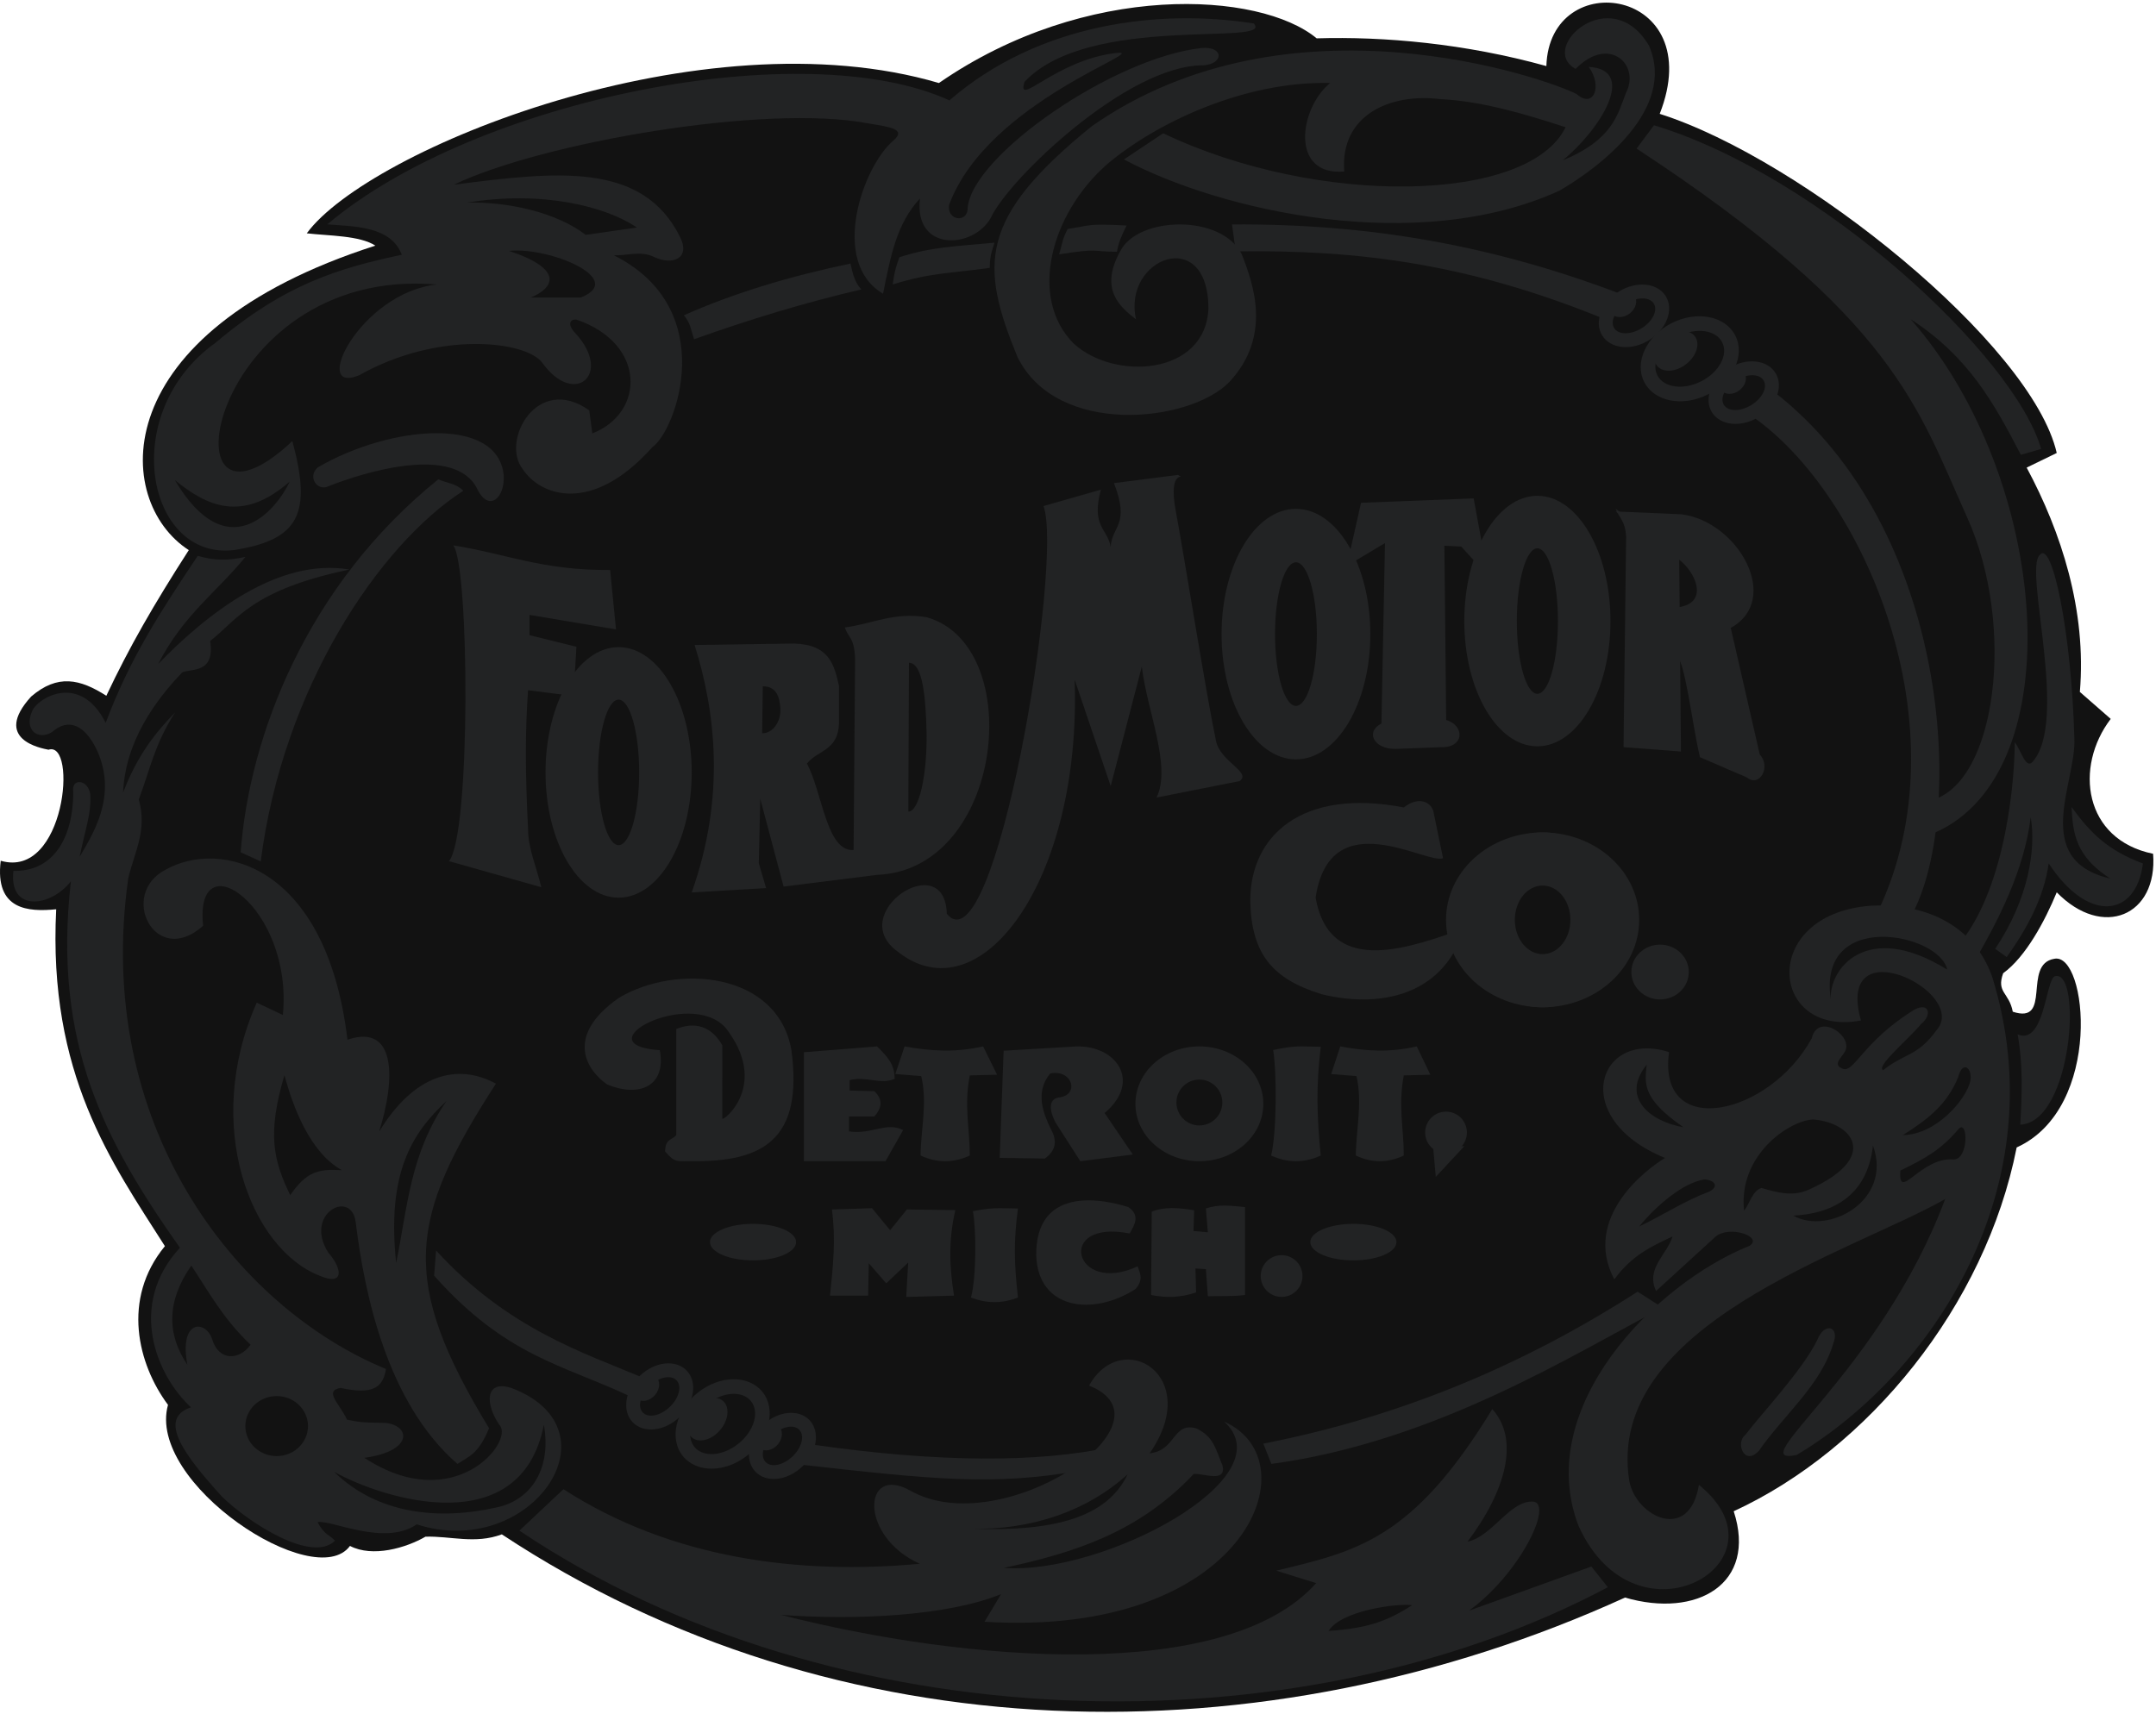 <svg width="826" height="657" xmlns="http://www.w3.org/2000/svg" xmlns:xlink="http://www.w3.org/1999/xlink" overflow="hidden"><defs><clipPath id="clip0"><path d="M238 14 1064 14 1064 671 238 671Z" fill-rule="evenodd" clip-rule="evenodd"/></clipPath></defs><g xmlns="http://www.w3.org/2000/svg" clip-path="url(#clip0)" transform="translate(-238 -14)" fill="#121212"><path d="M742.435 28.692C720.695 10.646 654.199 6.735 597.714 45.816 506.974 19.079 379.135 71.257 355.528 103.412 363.896 104.397 375.798 104.204 381.81 108.133 277.698 141.529 281.352 206.139 310.329 224.812 296.854 245.775 287.501 262.026 278.737 280.633 268.667 274.187 260.078 272.204 249.909 280.95 235.028 297.352 253.715 300.738 256.586 301.309 267.757 297.627 263.027 351.071 238.276 343.856 235.939 362.814 248.912 363.514 259.53 362.448 256.335 425.702 280.818 459.509 301.178 491.549 284.496 511.823 290.78 536.809 302.365 552.371 294 582.364 358.657 624.724 372.08 606.426 380.741 610.938 393.525 607.205 401.008 602.883 410.759 602.587 419.922 605.825 430.262 601.995 558.389 686.628 721.849 689.4 860.575 626.213 887.999 634.229 911.301 621.043 902.214 593.134 953.661 569.435 998.631 514.523 1010.62 453.722 1043.89 438.652 1037.7 378.823 1025.04 381.42 1012.67 383.471 1024.44 406.723 1009.13 401.707 1007.71 394.238 1002.75 394.425 1005.45 386.956 1014.06 380.744 1021.49 366.876 1025.97 355.952 1043.58 373.997 1064.72 364.952 1062.89 341.183 1036.27 335.732 1032.63 307.902 1046.65 289.494L1034.83 279.156C1037.46 247.949 1027.72 217.92 1014.45 193.192L1025.97 187.592C1016.49 146.038 928.69 75.038 873.866 57.63 892.762 9.321 831.569 0.469 830.442 39.32 799.34 30.673 768.238 27.916 742.435 28.692Z" fill-rule="evenodd"/><path d="M888.875 583.024C925.135 612.254 864.876 647.618 842.776 598.772 825.344 553.499 871.884 505.996 908.322 491.396 913.54 487.973 900.801 483.434 895.357 487.817L872.467 508.735C868.402 500.089 876.683 494.79 878.791 487.817 870.787 491.632 863.344 494.89 856.462 504.281 843.865 480.406 869.427 461.55 875.91 457.752 838.633 442.558 850.178 408.404 877.434 417.191 872.833 451.132 915.93 441.573 932.092 411.938 934.328 402.297 946.899 410.077 945.207 416.051 944.677 418.498 939.622 421.694 943.616 423.392 948.182 425.987 951.239 413.344 971.388 400.951 977.124 397.853 978.336 402.998 974.018 406.394 969.166 412.299 956.523 422.699 959.462 424.108 967.866 417.427 972.499 418.989 979.897 408.81 992.787 394.322 940.829 368.843 950.954 405.063 915.915 411.646 911.792 364.523 954.421 361.114 974.551 359.94 993.927 367.758 1001.24 388.316 1026.04 468.385 978.445 540.461 926.329 571.57 904.578 576.1 958.232 540.163 983.232 473.5 947.672 493.794 852.541 521.581 862.224 581.592 864.824 595.309 885.269 605.278 888.875 583.024Z" fill-rule="evenodd" fill="#222324"/><path d="M453.87 584.686 437 600.562C558.076 681.881 735.033 685.409 854 622.259L847.674 614.321 800.755 631.255C820.085 617.32 833.088 590.684 825.532 589.449 816.57 588.743 809.717 602.855 800.228 604.796 814.989 585.215 820.26 565.636 809.717 553.993 779.14 604.266 757.526 608.5 726.949 615.909L742.238 620.671C708.147 659.126 608.158 651.011 537.164 632.843 565.281 634.959 600.777 633.372 621.513 624.905L615.187 635.489C715.351 641.663 741.183 573.75 706.917 558.756 731.167 580.276 660.524 617.673 622.568 614.85 649.805 609.029 674.407 601.091 695.319 578.865 699.185 578.512 707.795 582.393 706.389 575.69 703.578 568.811 702.875 564.577 696.373 561.402 687.235 558.756 688.641 569.869 678.449 570.927 699.185 541.116 667.729 522.418 655.253 544.997 690.398 558.932 621.689 605.148 586.719 585.215 568.444 574.984 567.038 602.855 590.41 613.263 544.896 617.496 495.693 611.675 453.87 584.686Z" fill-rule="evenodd" fill="#222324"/><path d="M315.823 368.769C312.312 335.449 350.406 361.579 346.369 402.965L336.362 398.23C315.472 445.229 334.08 492.753 360.588 502.924 369.541 506.782 369.541 500.644 363.748 493.981 354.268 479.074 372.701 469.429 374.281 482.406 377.617 509.588 386.219 551.501 413.254 575 417.818 572.019 421.329 571.142 425.367 561.321 390.959 504.678 394.47 481.179 428 429.27 413.078 421.203 396.576 425.763 383.234 447.684 389.379 428.393 390.256 405.946 371.121 412.435 363.046 345.094 322.318 335.624 301.603 347.198 283.17 356.493 297.39 385.253 315.823 368.769Z" fill-rule="evenodd" fill="#222324"/><path d="M313.764 227C319.849 228.811 325.1 228.95 332.021 227.418 320.876 241.1 308.478 249.35 298.586 268.464 317.168 249.292 344.519 227.611 371.871 232.259 334.041 240.127 328.783 251.756 318.514 259.625 320.385 271.988 311.817 270.142 307.842 271.639 289.844 290.334 285.626 306.522 285.165 317.695 290.555 303.699 297.198 295.136 305.093 286.991 297.111 299.369 295.392 309.24 291.168 320.365 294.428 332.048 289.753 339.971 287.166 350.401 273.719 444.485 327.919 514.75 385.877 538.628 384.673 546.059 380.545 548.476 368.484 545.877 361.783 547.005 368.445 552.312 370.931 558.037 375.942 559.012 376.36 559.151 385.964 559.291 395.429 560.544 396.125 570.156 377.612 572.663 411.993 595.23 435.099 566.395 429.392 560.126 423.824 552.186 423.685 542.575 433.985 545.918 476.161 561.937 441.084 612.224 397.656 598.155 385.268 606.722 364.876 596.274 359.656 597.319 362.44 602.473 364.389 602.194 366.338 604.423 357.585 613.164 333.455 597.689 323.008 587.498 309.182 572.203 297.861 557.743 311.177 553.312 298.068 541.284 286.629 514.212 306.926 492.155 278.527 451.895 258.062 414.144 265.157 351.736 257.402 361.684 241.297 363.692 243.147 347.731 256.635 348.112 265.947 337.628 266.073 317.532 265.18 311.96 271.803 312.657 272.58 318.368 273.027 325.679 270.968 330.483 268.491 342.391 273.193 334.144 283.323 319.21 275.08 301.351 270.496 291.824 264.242 288.984 257.988 294.502 252.674 297.905 246.942 293.786 250.396 286.324 252.385 281.613 268.573 271.469 278.496 290.996 287.746 266.321 299.502 248.332 313.764 227Z" fill-rule="evenodd" fill="#222324"/><path d="M683.633 65.076 668.602 75.099C705.729 94.888 781.01 111.979 835.48 87.05 850.767 78.183 880.314 55.824 869.78 31.538 855.135 6.738 827.001 32.437 841.646 40.404 854.492 27.297 866.568 38.862 860.916 49.656 857.833 57.366 856.291 67.389 836.636 75.485 850.767 64.048 865.669 40.661 846.656 39.633 852.052 46.958 848.583 55.824 842.031 50.042 830.598 44.131 732.065 9.308 656.269 62.378 612.848 97.587 613.362 115.448 627.75 150.657 642.781 181.626 694.039 175.971 709.069 160.295 725.127 142.947 718.447 123.287 713.694 111.336 705.857 96.045 674.512 96.944 667.446 109.794 658.839 124.957 667.189 131.639 673.227 136.394 667.96 112.878 700.847 100.157 700.976 132.153 699.948 157.853 665.005 160.038 649.332 145.646 631.989 128.17 640.468 96.045 662.05 77.027 680.164 61.607 714.079 45.031 747.609 45.801 735.661 55.568 732.193 81.524 753.004 79.725 751.334 58.138 770.476 49.656 789.617 51.969 805.29 52.74 821.348 57.366 837.792 62.763 823.661 91.933 742.856 93.346 683.633 65.076Z" fill-rule="evenodd" fill="#222324"/><path d="M350.013 183.027C357.557 210.936 352.594 220.864 327.619 224.799 294.242 228.792 282.879 172.348 320.547 145.373 347.281 122.814 367.663 116.793 391.926 111.629 387.792 100.529 373.353 100.796 363.387 99.977 420.611 51.667 546.277 27.07 601.742 52.47 636.105 22.667 682.475 17.338 718.339 22.998 726.593 31.948 655.297 18.922 630.53 45.355 627.207 55.655 642.395 36.985 665.589 34.299 680.299 32.695 616.461 52.569 601.653 92.422 600.508 98.558 608.87 99.7 608.725 93.599 610.567 73.453 664.691 36.075 698.302 32.411 707.004 31.625 706.95 38.581 698.891 39.044 669.889 38.926 624.376 82.762 617.637 97.379 611.078 109.427 588.009 110.736 590.456 90.069 581.489 99.73 579.276 111.889 576.312 126.546 555.674 114.427 568.556 77.583 580.438 67.712 585.3 63.414 578.654 62.613 570.758 61.312 531.311 53.649 445.335 68.712 411.892 84.774 451.275 79.704 484.154 75.883 498.522 104.777 502.687 113.071 495.595 115.87 488.504 112.426 483.396 109.982 478.289 112.033 473.181 111.837 514.114 132.356 497.012 179.097 487.914 185.38 464.444 211.655 444.726 203.715 438.267 193.778 429.751 183.025 443.75 157.038 463.752 171.26L464.931 180.085C484.98 172.315 485.767 145.815 459.037 136.548 457.157 136.053 454.611 137.663 458.401 141.654 472.947 157.383 458.03 170.177 445.75 153.004 439.582 144.678 406.147 140.598 375.714 157.745 356.678 165.814 375.916 126.184 405.409 123.016 316.9 115.548 298.935 230.952 350.013 183.027Z" fill-rule="evenodd" fill="#222324"/><path d="M1019.44 226.708C1024.24 220.438 1031.65 256.807 1032.72 296.884 1033.59 313.712 1015.8 343.516 1046.52 350.703 1033.36 342.299 1032.13 333.524 1031.65 323.266 1039.03 333.443 1045.66 339.913 1059 344.899 1056.41 365.406 1038.16 368.116 1022.89 344.871 1021.01 358.323 1014.28 370.293 1006.8 380.779L1002.4 377.613C1015.26 358.328 1018.06 339.414 1016 327.173 1013.52 347.191 1003.96 366.466 992.901 385L986 378.668C1004.78 359.721 1009.76 318.527 1009.89 298.467 1012.08 301.048 1013.91 308.449 1016.47 306.21 1030.89 290.833 1013.23 232.445 1019.44 226.708Z" fill-rule="evenodd" fill="#222324"/><path d="M865 70.94 871.667 62C936.111 81.557 1010 150.843 1020 186.045L1012.22 188.28C1002.04 168.724 992.407 150.843 970 136.316 1023.7 197.407 1031.85 309.905 979.444 333L977.778 320.707C1002.87 314.281 1010.46 253.935 991.667 212.307 972.87 170.679 964.167 135.943 865 70.94Z" fill-rule="evenodd" fill="#222324"/><path d="M1011 410.405C1013.09 422.188 1012.67 433.218 1012 445 1032.05 443.997 1035.8 385.337 1025.28 388.094 1021.69 389.348 1021.36 414.667 1011 410.405Z" fill-rule="evenodd" fill="#222324"/><path d="M906.614 563.938C902.809 566.779 906.21 576.037 911.847 569.991 921.341 556.316 935.556 544.863 940.329 528.967 943.008 522.324 936.99 520.372 934.202 527.552 928.567 539.105 912.745 555.841 906.614 563.938Z" fill-rule="evenodd" fill="#222324"/><path d="M939.421 397C938.579 385.574 952.94 366.28 984 385.57 981.103 371.611 934.092 362.221 939.421 397Z" fill-rule="evenodd"/><path d="M966.066 462.573C975.983 457.761 981.705 454.486 988.414 446.596 991.972 442.814 992.323 458.265 986.505 458.329 973.852 457.18 965.147 475.007 966.066 462.573Z" fill-rule="evenodd"/><path d="M866 484C872.886 475.696 882.704 467.392 890.811 466 894.171 465.979 897.043 468.262 893.074 470.545 883.154 474.262 875.432 479.515 866 484Z" fill-rule="evenodd"/><path d="M868.894 422C858.81 434.485 870.028 443.731 883 446 867.021 435.01 868.083 429.252 868.894 422Z" fill-rule="evenodd"/><path d="M967 449C976.415 443.045 983.968 437.343 988.233 426.704 989.931 420.1 993.862 423.37 992.83 428.412 991.275 435.148 980.038 448.789 967 449Z" fill-rule="evenodd"/><path d="M925 479.843C938.551 479.226 953.325 473.363 955.566 453 963.208 474.083 938.449 487.453 925 479.843Z" fill-rule="evenodd"/><path d="M906.191 478C903.857 456.646 923.488 443.417 932.613 443 947.681 444.146 958.611 457.479 931.021 469.875 925.292 472.479 919.88 471.333 912.876 469.25 909.375 470.292 908.42 475.083 906.191 478Z" fill-rule="evenodd"/><path d="M409 436C395.652 448.358 386.149 463.833 389.779 498 394.157 476.606 395.012 456.459 409 436Z" fill-rule="evenodd"/><path d="M369 462.43C359.881 461.915 355.478 462.944 349.189 472 342.585 458.416 340.384 448.228 346.987 426 350.132 437.937 356.736 455.741 369 462.43Z" fill-rule="evenodd"/><path d="M441.427 128C451.539 123.671 452.662 116.637 433 110.144 448.355 108.521 478.317 120.966 460.527 128L441.427 128Z" fill-rule="evenodd"/><path d="M305 198C317.408 208.105 330.951 214.352 349 198.551 343.359 210.494 324.743 231.255 305 198Z" fill-rule="evenodd"/><path d="M417 91.642C432.69 91.268 451.181 95.387 462.388 104L482 101.192C469.859 92.953 445.391 86.962 417 91.642Z" fill-rule="evenodd"/><path d="M311.296 499C301.836 512.519 301.836 525.308 309.783 537 306.503 519.461 316.846 519.827 319.243 527.135 321.891 535.904 329.838 535.173 334 529.327 323.405 519.218 318.486 509.84 311.296 499Z" fill-rule="evenodd"/><path d="M366 578.028C384.939 588.574 437.519 605.008 446.366 560 449.356 576.801 441.506 588.82 428.424 591.64 406.121 596.668 382.696 594.338 366 578.028Z" fill-rule="evenodd"/><path d="M332 560.5C332 554.149 337.373 549 344 549 350.627 549 356 554.149 356 560.5 356 566.851 350.627 572 344 572 337.373 572 332 566.851 332 560.5Z" fill-rule="evenodd"/><path d="M610 599.847C633.141 600.366 654.398 593.106 670 579 661.937 595.906 640.995 600.988 610 599.847Z" fill-rule="evenodd"/><path d="M747 639C751.867 631.125 773.511 628.333 779 629.131 769.162 635.511 761.498 638.003 747 639Z" fill-rule="evenodd"/><path d="M359.801 193.077C355.513 196.715 359.667 202.604 364.07 200.242 377.352 194.988 412.691 184.001 420.992 201.675 425.306 210.266 431.605 204.854 430.953 195.943 428.581 173.492 387.788 176.836 359.801 193.077Z" fill-rule="evenodd" fill="#222324"/><path d="M505.228 547.763C513.646 540.967 524.781 540.797 530.098 547.384 535.416 553.97 532.902 564.819 524.484 571.615 516.066 578.412 504.931 578.581 499.614 571.995 494.296 565.408 496.81 554.559 505.228 547.763ZM508.777 552.16C502.787 556.995 500.653 564.287 504.01 568.445 507.367 572.604 514.945 572.055 520.935 567.219 526.925 562.383 529.059 555.092 525.702 550.933 522.345 546.775 514.767 547.324 508.777 552.16Z" fill-rule="evenodd" fill="#222324"/><path d="M483.167 541.196C488.889 535.739 496.916 534.869 501.097 539.253 505.277 543.636 504.028 551.614 498.306 557.07 492.584 562.527 484.556 563.397 480.375 559.013 476.195 554.63 477.445 546.652 483.167 541.196ZM486.883 545.092C483.313 548.497 482.144 553.066 484.272 555.297 486.4 557.529 491.02 556.578 494.59 553.174 498.16 549.769 499.328 545.2 497.2 542.969 495.072 540.737 490.453 541.688 486.883 545.092Z" fill-rule="evenodd" fill="#222324"/><path d="M482.095 550.001C480.273 548.458 480.397 545.316 482.372 542.982 484.348 540.649 487.427 540.008 489.249 541.551 491.072 543.094 490.948 546.237 488.973 548.57 486.997 550.903 483.918 551.544 482.095 550.001Z" fill-rule="evenodd" fill="#222324"/><path d="M503.075 564.86C500.366 562.567 500.83 557.567 504.11 553.693 507.39 549.819 512.245 548.537 514.953 550.829 517.661 553.122 517.198 558.122 513.917 561.996 510.637 565.87 505.783 567.152 503.075 564.86Z" fill-rule="evenodd" fill="#222324"/><path d="M530.196 560.159C535.918 554.703 543.945 553.833 548.126 558.216 552.306 562.6 551.057 570.578 545.335 576.034 539.613 581.491 531.585 582.361 527.404 577.977 523.224 573.594 524.474 565.616 530.196 560.159ZM533.912 564.056C530.342 567.461 529.173 572.03 531.301 574.261 533.429 576.493 538.049 575.542 541.619 572.138 545.189 568.733 546.357 564.164 544.229 561.932 542.101 559.701 537.482 560.652 533.912 564.056Z" fill-rule="evenodd" fill="#222324"/><path d="M529.124 568.965C527.302 567.422 527.426 564.28 529.401 561.946 531.377 559.613 534.456 558.972 536.278 560.515 538.101 562.058 537.977 565.201 536.001 567.534 534.026 569.867 530.947 570.508 529.124 568.965Z" fill-rule="evenodd" fill="#222324"/><path d="M878.427 137.831C888.07 132.925 898.999 135.066 902.837 142.611 906.675 150.156 901.969 160.249 892.325 165.154 882.682 170.059 871.753 167.919 867.916 160.374 864.078 152.829 868.784 142.736 878.427 137.831ZM880.989 142.867C874.127 146.357 870.529 153.048 872.952 157.812 875.375 162.576 882.902 163.608 889.764 160.118 896.625 156.628 900.224 149.936 897.801 145.173 895.378 140.409 887.851 139.377 880.989 142.867Z" fill-rule="evenodd" fill="#222324"/><path d="M858.242 125.698C864.97 121.545 873.004 122.357 876.186 127.512 879.368 132.666 876.493 140.212 869.765 144.365 863.036 148.518 855.003 147.706 851.821 142.552 848.639 137.397 851.514 129.852 858.242 125.698ZM861.07 130.28C856.873 132.872 854.783 137.099 856.403 139.724 858.022 142.348 862.738 142.374 866.936 139.783 871.134 137.192 873.224 132.964 871.604 130.34 869.984 127.716 865.268 127.689 861.07 130.28Z" fill-rule="evenodd" fill="#222324"/><path d="M855.37 134.091C853.907 132.204 854.679 129.156 857.095 127.282 859.511 125.408 862.656 125.419 864.119 127.306 865.583 129.193 864.81 132.242 862.394 134.116 859.979 135.989 856.834 135.978 855.37 134.091Z" fill-rule="evenodd" fill="#222324"/><path d="M872.779 154.11C870.605 151.306 872.094 146.511 876.105 143.4 880.117 140.289 885.131 140.041 887.306 142.845 889.481 145.649 887.992 150.444 883.98 153.555 879.969 156.666 874.954 156.914 872.779 154.11Z" fill-rule="evenodd" fill="#222324"/><path d="M900.286 155.13C907.014 150.976 915.048 151.788 918.23 156.943 921.411 162.097 918.537 169.643 911.808 173.796 905.08 177.949 897.046 177.138 893.864 171.983 890.683 166.828 893.557 159.283 900.286 155.13ZM903.114 159.711C898.916 162.303 896.826 166.531 898.446 169.155 900.066 171.779 904.782 171.805 908.98 169.214 913.178 166.623 915.268 162.395 913.648 159.771 912.028 157.147 907.312 157.12 903.114 159.711Z" fill-rule="evenodd" fill="#222324"/><path d="M897.414 163.522C895.95 161.635 896.723 158.587 899.139 156.713 901.555 154.839 904.7 154.85 906.163 156.737 907.626 158.624 906.854 161.673 904.438 163.547 902.022 165.42 898.877 165.409 897.414 163.522Z" fill-rule="evenodd" fill="#222324"/><path d="M330.201 340.611C333.508 296.03 355.572 238.256 405.922 197.688 409.117 199.149 412.67 199.177 415.507 202.07 383.229 222.802 346.322 277.865 337.888 344.115L330.201 340.611Z" fill-rule="evenodd" fill="#222324"/><path d="M478.953 548.903C453.407 536.906 431.82 533.743 404.319 502.87L405.07 493.201C432.458 523.221 461.811 532.475 483.901 541.808L478.953 548.903Z" fill-rule="evenodd" fill="#222324"/><path d="M651.62 577.619C618.475 583.416 595.726 580.99 543.844 575.182L549.822 567.674C597.724 574.531 635.781 574.568 663.748 568.544L651.62 577.619Z" fill-rule="evenodd" fill="#222324"/><path d="M722 567.22 725.088 575C788.081 566.441 840.804 532.944 875 515.129L865.384 509C822.689 536.468 775.494 556.77 722 567.22Z" fill-rule="evenodd" fill="#222324"/><path d="M957.492 363.245 970.753 364C990.994 325.534 985.155 216.195 917.44 164L909 173.347C951.627 202.547 991.216 292.647 957.492 363.245Z" fill-rule="evenodd" fill="#222324"/><path d="M852.033 136 861 127.448C811.264 108.206 762.964 99.654 710 100.011L711.435 110.344C757.942 109.632 800.504 114.977 852.033 136Z" fill-rule="evenodd" fill="#222324"/><path d="M500 134.823C502.734 138.249 502.333 139.362 503.922 144 524.535 136.612 546.143 129.993 568 124.911 565.623 122.342 564.78 119.405 563.829 115 540.81 119.814 519.534 126.166 500 134.823Z" fill-rule="evenodd" fill="#222324"/><path d="M582.581 112.576C581.065 116.657 580.658 118.487 580 123 595.333 118.305 601.843 118.845 617.175 116.642 617.288 113.146 617.442 111.784 619 107 603.499 108.443 594.805 108.64 582.581 112.576Z" fill-rule="evenodd" fill="#222324"/><path d="M647.061 101.743C644.983 105.577 645.069 107.085 643.77 111.47 659.497 109.004 655.808 110.47 665.924 110.478 666.54 107.023 667.389 104.944 669.61 100.418 654.188 99.633 656.377 100.335 647.061 101.743Z" fill-rule="evenodd" fill="#222324"/><path d="M503 356 531.501 354.317 528.706 344.778 529.265 320.09 538.207 353.756 573.972 349.267C622.591 347.396 631.532 261.363 592.973 250.516 580.306 248.458 572.109 253.134 561.678 254.443 562.982 258.558 565.404 258.184 565.59 266.787 565.404 291.101 565.217 315.415 565.031 339.728 554.599 340.476 553.109 317.659 547.148 306.624 551.246 301.387 559.256 301.762 559.443 290.914L559.443 276.887C557.58 268.657 555.717 260.989 542.119 260.615L504.118 261.176C511.936 286.168 516.226 318.781 503 356Z" fill-rule="evenodd" fill="#222324"/><path d="M410 344.008C418.421 334.202 417.86 231.141 411.684 223 431.708 226.146 445.556 232.621 471.754 232.436L474 255.195 440.877 249.644 440.877 257.415 458.842 261.856 457.719 280.729 440.316 278.508C439.193 293.496 439.193 310.148 440.316 331.797 440.316 339.198 443.684 346.599 445.368 354L410 344.008Z" fill-rule="evenodd" fill="#222324"/><path d="M447 310C447 283.49 459.536 262 475 262 490.464 262 503 283.49 503 310 503 336.51 490.464 358 475 358 459.536 358 447 336.51 447 310ZM467.125 310C467.125 325.395 470.651 337.875 475 337.875 479.349 337.875 482.875 325.395 482.875 310 482.875 294.605 479.349 282.125 475 282.125 470.651 282.125 467.125 294.605 467.125 310Z" fill-rule="evenodd" fill="#222324"/><path d="M530 294.999C530.08 288.999 530.16 283 530.241 277 535.615 277 536.658 281.31 536.978 285.366 537.299 290.605 534.011 295.083 530 294.999Z" fill-rule="evenodd"/><path d="M586 324.996C586.08 305.998 586.16 286.999 586.241 268 591.615 268 592.658 281.647 592.978 294.491 593.299 311.082 590.011 325.264 586 324.996Z" fill-rule="evenodd"/><path d="M600.741 364.19C600.036 338.557 561.714 363.955 581.834 378.611 613.416 403.761 652.388 351.694 649.712 274.447L663.524 315.239 675.453 269.426C677.337 286.161 686.945 307.597 681.104 319.632L712.963 313.312C717.544 309.873 705.567 305.971 703.886 297.989 700.19 280.607 691.656 226.858 688.436 209.692 685.215 192.526 693.152 198.151 689.266 196L664.78 199.138C671.079 215.354 663.943 215.455 663.524 223.613 662.269 216.292 655.975 216.02 659.757 201.648L637.783 207.924C645.526 228.634 619.367 386.782 600.741 364.19Z" fill-rule="evenodd" fill="#222324"/><path d="M799 252C799 225.49 811.536 204 827 204 842.464 204 855 225.49 855 252 855 278.51 842.464 300 827 300 811.536 300 799 278.51 799 252ZM819.125 252C819.125 267.395 822.651 279.875 827 279.875 831.349 279.875 834.875 267.395 834.875 252 834.875 236.605 831.349 224.125 827 224.125 822.651 224.125 819.125 236.605 819.125 252Z" fill-rule="evenodd" fill="#222324"/><path d="M706 257C706 230.49 718.76 209 734.5 209 750.24 209 763 230.49 763 257 763 283.51 750.24 305 734.5 305 718.76 305 706 283.51 706 257ZM726.485 257C726.485 272.196 730.073 284.515 734.5 284.515 738.927 284.515 742.515 272.196 742.515 257 742.515 241.804 738.927 229.485 734.5 229.485 730.073 229.485 726.485 241.804 726.485 257Z" fill-rule="evenodd" fill="#222324"/><path d="M754 230.846 759.436 206.678 802.583 205 805.981 223.461 807 233.531 797.827 223.461 791.372 223.126C791.598 244.16 791.825 268.887 792.051 289.922 799.186 291.936 799.186 300.663 790.013 300.327L772.686 300.999C764.419 301.111 760.908 294.509 767.25 291.264L768.609 222.119 754 230.846Z" fill-rule="evenodd" fill="#222324"/><path d="M857 210 882.202 211.083C903.999 213.874 920.741 243.788 901.078 254.616L912.201 303.171C916.583 307.748 912.201 316.008 907.145 311.878L889.28 304.176C886.134 290.893 883.662 266.894 879.842 264.327L876.134 246.914C896.696 247.807 885.91 229.947 879.505 227.491L857 210Z" fill-rule="evenodd" fill="#222324"/><path d="M857 209C858.333 212.581 860.667 213.477 861 219.744L860 300.321 882 302C881.778 277.043 881.556 252.087 881.333 227.13L857 209Z" fill-rule="evenodd" fill="#222324"/><path d="M787.107 324.684 790.862 342.887C784.564 345.407 747.589 321.168 742.038 357.951 747.558 389.687 780.262 376.156 799 369.877 790.33 397.172 764.45 399.957 744.307 394.99 725.395 389.148 717.407 379.49 717 359.207 716.984 334.212 736.822 315.896 775.84 323.428 780.593 319.595 785.596 320.514 787.107 324.684Z" fill-rule="evenodd" fill="#222324"/><path d="M792 366.5C792 347.998 808.565 333 829 333 849.435 333 866 347.998 866 366.5 866 385.002 849.435 400 829 400 808.565 400 792 385.002 792 366.5ZM808.75 366.5C808.75 375.751 817.816 383.25 829 383.25 840.184 383.25 849.25 375.751 849.25 366.5 849.25 357.249 840.184 349.75 829 349.75 817.816 349.75 808.75 357.249 808.75 366.5Z" fill-rule="evenodd" fill="#222324"/><path d="M798 366.5C798 347.998 811.879 333 829 333 846.121 333 860 347.998 860 366.5 860 385.002 846.121 400 829 400 811.879 400 798 385.002 798 366.5ZM818.359 366.5C818.359 373.758 823.123 379.641 829 379.641 834.877 379.641 839.641 373.758 839.641 366.5 839.641 359.242 834.877 353.359 829 353.359 823.123 353.359 818.359 359.242 818.359 366.5Z" fill-rule="evenodd" fill="#222324"/><path d="M863 386.5C863 380.701 867.925 376 874 376 880.075 376 885 380.701 885 386.5 885 392.299 880.075 397 874 397 867.925 397 863 392.299 863 386.5Z" fill-rule="evenodd" fill="#222324"/><path d="M546 417.237 546 459 577.25 459 584 447.068C577.583 443.753 571.917 448.891 563.25 447.565 563.25 445.659 563.25 443.753 563.25 441.847L573 441.847C576 438.367 576.25 435.384 573 432.153L563.5 431.904 563.5 427.927C570 426.269 575.25 429.832 580.75 427.429 580.75 422.043 578.25 419.143 574 415L546 417.237Z" fill-rule="evenodd" fill="#222324"/><path d="M670.778 486.691C672.907 483.067 674.781 479.69 670.267 476.561 655.19 471.866 634.747 471.372 635.002 495.091 635.684 515.927 656.808 518.48 673.078 507.939 676.144 504.315 674.867 502.174 673.844 499.291 649.312 510.656 642.157 481.008 670.778 486.691Z" fill-rule="evenodd" fill="#222324"/><path d="M584.569 415C594.595 416.853 604.111 417.382 614.647 415L620 425.851 609.549 426.116C607.255 437.673 609.549 446.583 609.549 456.817 603.261 459.728 596.974 459.728 590.686 456.817 590.771 446.671 593.405 436.79 590.941 426.38L581 425.587 584.569 415Z" fill-rule="evenodd" fill="#222324"/><path d="M622.507 416.654 621 457.717 638.335 457.973C642.606 454.808 643.108 451.13 640.596 446.681 637.749 440.778 634.399 432.566 640.345 425.38 648.887 423.583 651.901 433.849 643.36 434.619 639.507 435.474 640.177 439.923 642.355 444.115L651.901 459 672 456.434 661.197 440.522C676.103 427.946 664.882 413.574 648.635 415.114L622.507 416.654Z" fill-rule="evenodd" fill="#222324"/><path d="M497.086 408.325 497.086 448.977C495.405 451.062 492.971 450.156 492.797 455.231 496.661 459.803 497.511 458.893 502.63 458.979 530.472 459.424 545.758 450.648 541.205 416.456 535.971 386.361 497.086 383.179 475.026 396.443 453.717 411.478 463.296 424.521 470.614 429.589 482.862 434.681 493.352 430.303 490.783 416.456 460.717 414.412 502.192 392.514 515.979 407.856 532.78 429.428 515.495 443.43 514.743 442.723L514.733 414.58C510.609 407.262 504.224 405.426 497.086 408.325Z" fill-rule="evenodd" fill="#222324"/><path d="M673 437C673 424.85 683.969 415 697.5 415 711.031 415 722 424.85 722 437 722 449.15 711.031 459 697.5 459 683.969 459 673 449.15 673 437ZM684 437C684 443.075 690.044 448 697.5 448 704.956 448 711 443.075 711 437 711 430.925 704.956 426 697.5 426 690.044 426 684 430.925 684 437Z" fill-rule="evenodd" fill="#222324"/><path d="M677 436.5C677 425.178 686.178 416 697.5 416 708.822 416 718 425.178 718 436.5 718 447.822 708.822 457 697.5 457 686.178 457 677 447.822 677 436.5ZM688.71 436.5C688.71 441.355 692.645 445.29 697.5 445.29 702.355 445.29 706.29 441.355 706.29 436.5 706.29 431.645 702.355 427.71 697.5 427.71 692.645 427.71 688.71 431.645 688.71 436.5Z" fill-rule="evenodd" fill="#222324"/><path d="M751.477 415C761.246 416.853 770.518 417.382 780.784 415L786 425.851 775.817 426.116C773.582 437.673 775.817 446.583 775.817 456.817 769.691 459.728 763.564 459.728 757.438 456.817 757.521 446.671 760.087 436.79 757.686 426.38L748 425.587 751.477 415Z" fill-rule="evenodd" fill="#222324"/><path d="M725.77 416.386C734.586 414.516 735.698 415.044 744 415.147 742.203 430.278 742.459 441.197 744 456.824 737.667 459.725 731.333 459.725 725 456.824 727.225 447.4 727.14 424.571 725.77 416.386Z" fill-rule="evenodd" fill="#222324"/><path d="M610.73 478.134C619.081 476.604 620.135 477.036 628 477.12 626.297 489.5 626.54 498.434 628 511.22 622 513.593 616 513.594 610 511.22 612.108 503.509 612.027 484.831 610.73 478.134Z" fill-rule="evenodd" fill="#222324"/><path d="M556.742 477.496C558.227 489.243 557.237 498.26 556 510.504L570.598 510.504C570.68 506.367 570.763 502.231 570.845 498.095L577.526 505.788 585.938 497.847 585.196 511 603.505 510.504C601.691 499.336 601.361 489.161 604 477.745L585.443 477.496 579.01 485.438 572.082 477 556.742 477.496Z" fill-rule="evenodd" fill="#222324"/><path d="M679.25 478.321C679.167 488.965 679.083 499.61 679 510.254 684.75 511.41 690.25 511.327 696.25 509.264 696.167 506.211 696.083 503.158 696 500.105L700 500.353 700.75 510.75C705.5 510.584 710 510.915 715 510.254L715 476.588C709.25 476.011 705 475.433 700 477.083L700.75 486.242 695.25 485.747 695.5 477.826C689.5 476.753 684 476.423 679.25 478.321Z" fill-rule="evenodd" fill="#222324"/><path d="M721 503C721 498.582 724.582 495 729 495 733.418 495 737 498.582 737 503 737 507.418 733.418 511 729 511 724.582 511 721 507.418 721 503Z" fill-rule="evenodd" fill="#222324"/><path d="M740 490C740 486.134 747.387 483 756.5 483 765.613 483 773 486.134 773 490 773 493.866 765.613 497 756.5 497 747.387 497 740 493.866 740 490Z" fill-rule="evenodd" fill="#222324"/><path d="M510 490C510 486.134 517.387 483 526.5 483 535.613 483 543 486.134 543 490 543 493.866 535.613 497 526.5 497 517.387 497 510 493.866 510 490Z" fill-rule="evenodd" fill="#222324"/><path d="M784 448C784 443.582 787.582 440 792 440 796.418 440 800 443.582 800 448 800 452.418 796.418 456 792 456 787.582 456 784 452.418 784 448Z" fill-rule="evenodd" fill="#222324"/><path d="M799 453.245 788.067 465 787 453 799 453.245Z" fill-rule="evenodd" fill="#222324"/></g></svg>